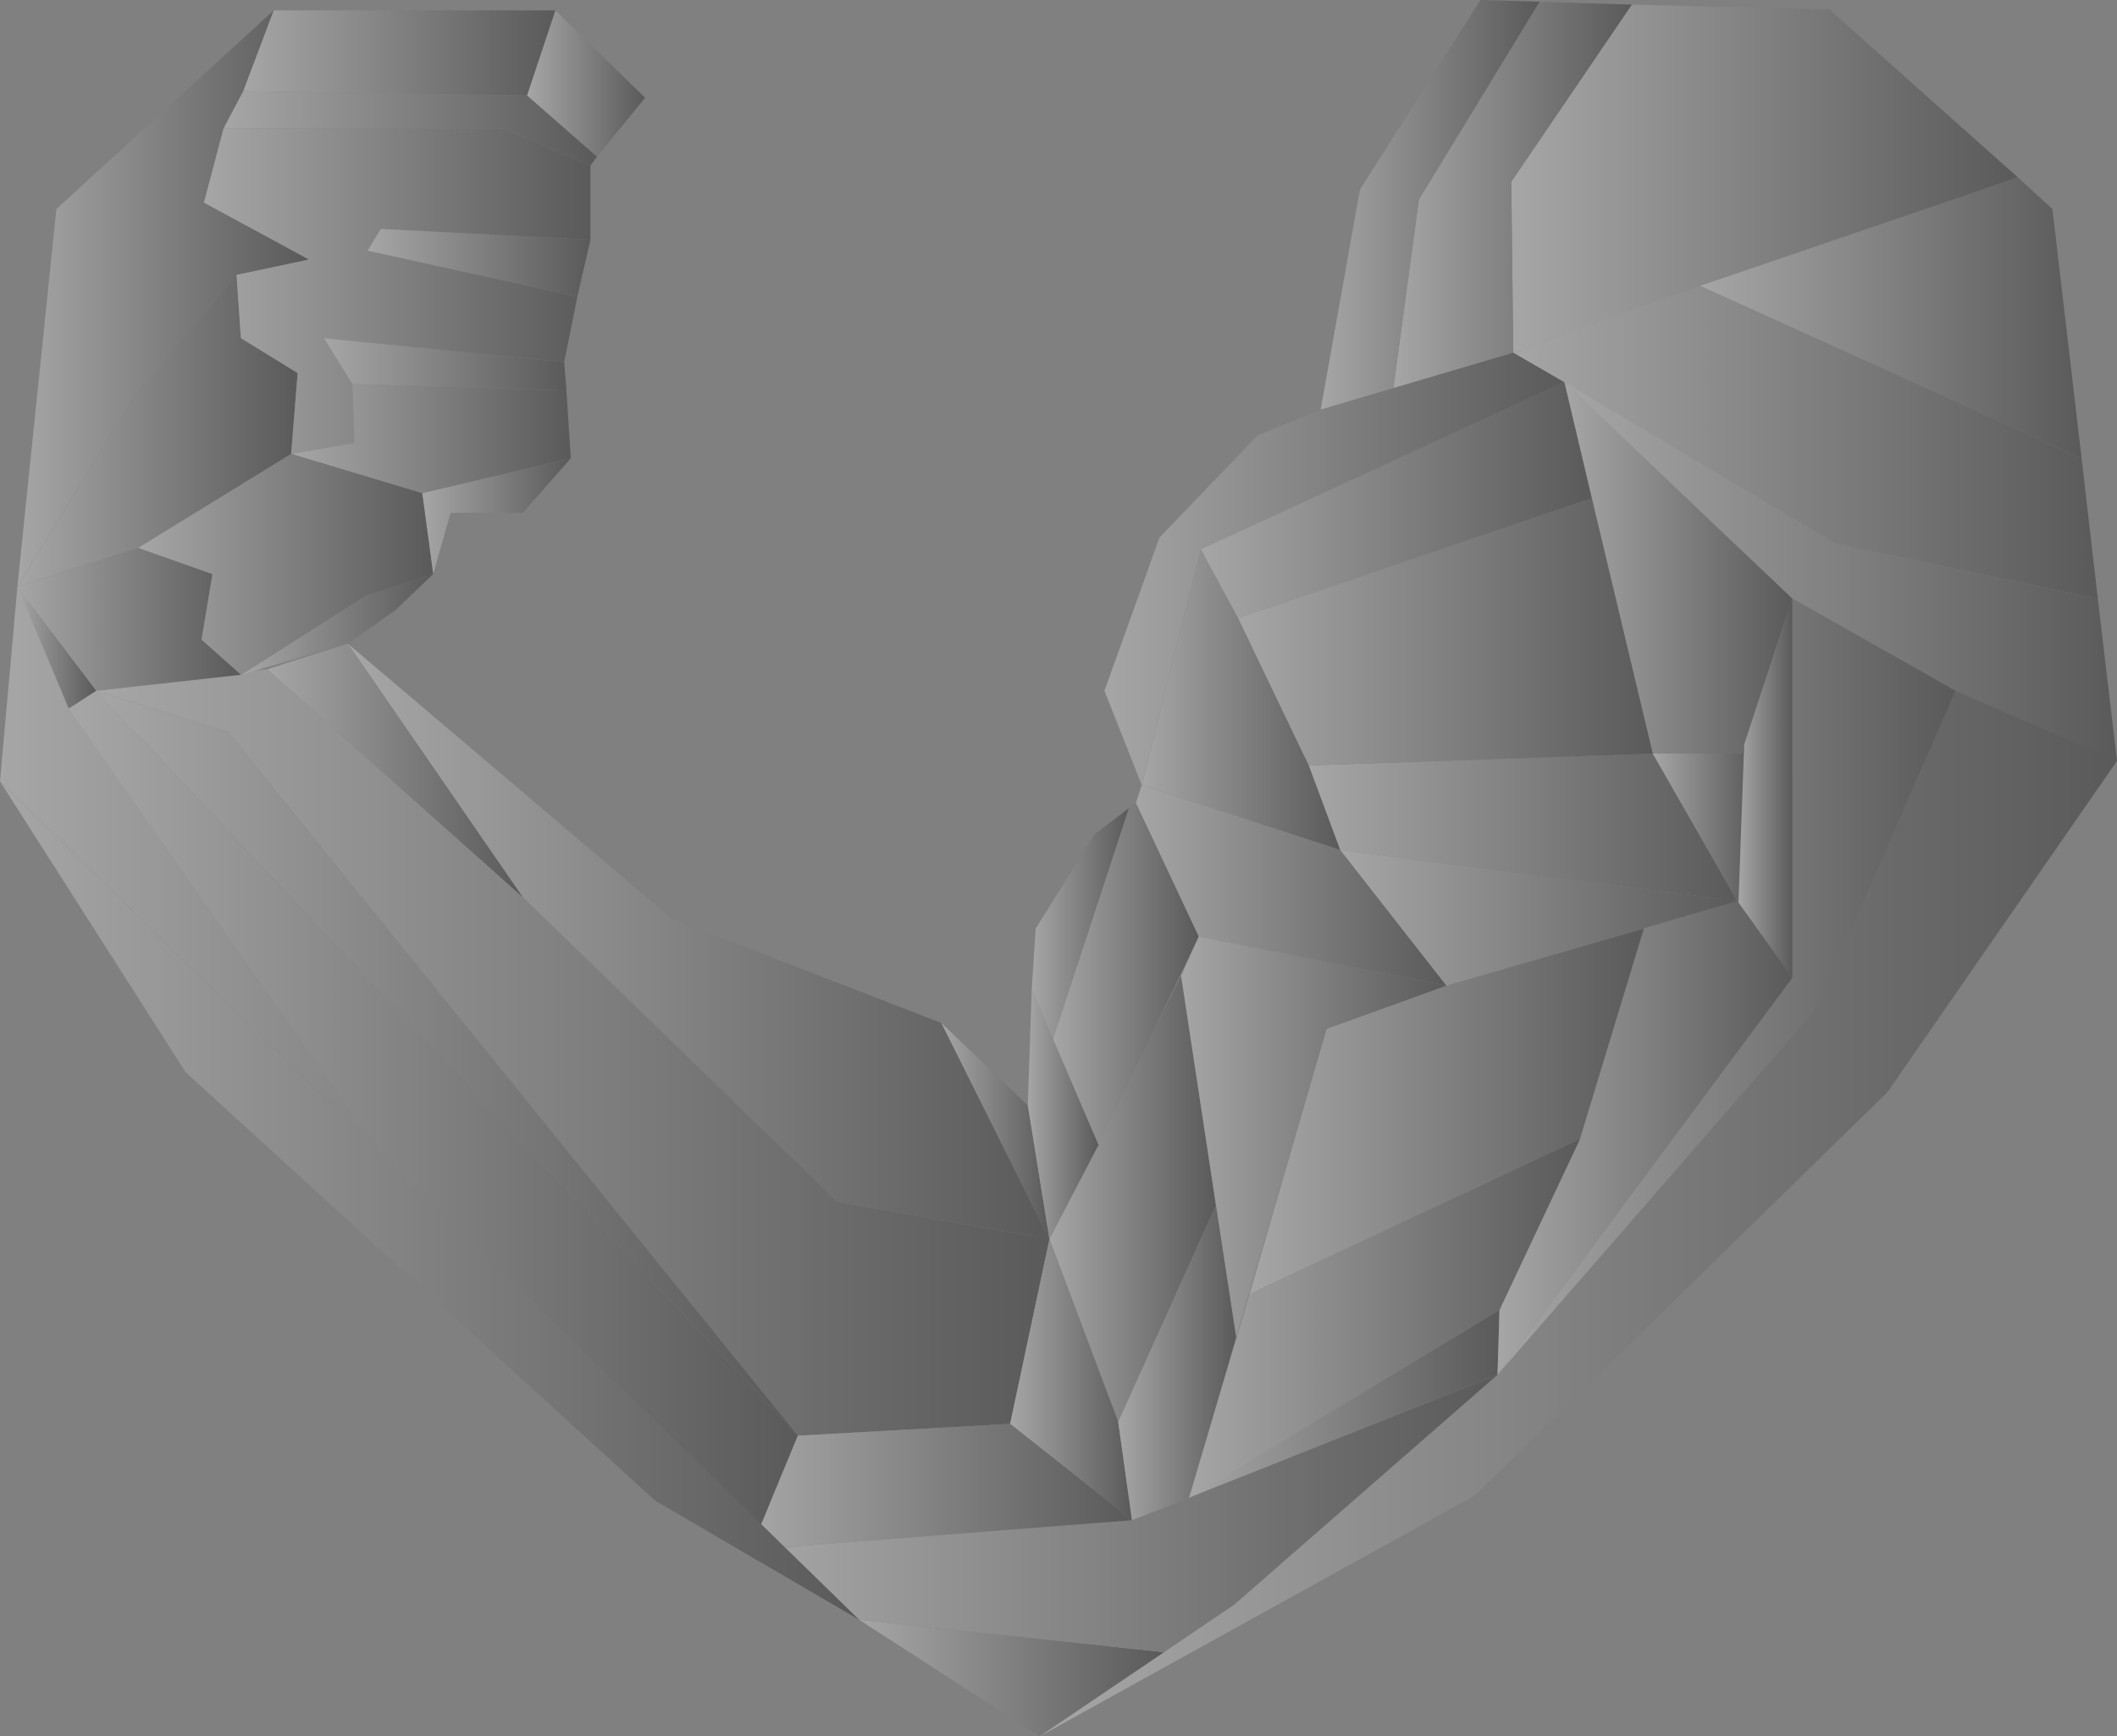 <svg xmlns="http://www.w3.org/2000/svg" xmlns:xlink="http://www.w3.org/1999/xlink" viewBox="0 0 2125.2 1743.06"><rect x="0" y="0" width="2125.2" height="1743.06" fill="#808080" stroke="none"/><defs><style>.cls-1{isolation:isolate;}.cls-2{opacity:0.3;mix-blend-mode:lighten;}.cls-3{fill:url(#linear-gradient);}.cls-4{fill:url(#linear-gradient-2);}.cls-5{fill:url(#linear-gradient-3);}.cls-6{fill:url(#linear-gradient-4);}.cls-7{fill:url(#linear-gradient-5);}.cls-8{fill:url(#linear-gradient-6);}.cls-9{fill:url(#linear-gradient-7);}.cls-10{fill:url(#linear-gradient-8);}.cls-11{fill:url(#linear-gradient-9);}.cls-12{fill:url(#linear-gradient-10);}.cls-13{fill:url(#linear-gradient-11);}.cls-14{fill:url(#linear-gradient-12);}.cls-15{fill:url(#linear-gradient-13);}.cls-16{fill:url(#linear-gradient-14);}.cls-17{fill:url(#linear-gradient-15);}.cls-18{fill:url(#linear-gradient-16);}.cls-19{fill:url(#linear-gradient-17);}.cls-20{fill:url(#linear-gradient-18);}.cls-21{fill:url(#linear-gradient-19);}.cls-22{fill:url(#linear-gradient-20);}.cls-23{fill:url(#linear-gradient-21);}.cls-24{fill:url(#linear-gradient-22);}.cls-25{fill:url(#linear-gradient-23);}.cls-26{fill:url(#linear-gradient-24);}.cls-27{fill:url(#linear-gradient-25);}.cls-28{fill:url(#linear-gradient-26);}.cls-29{fill:url(#linear-gradient-27);}.cls-30{fill:url(#linear-gradient-28);}.cls-31{fill:url(#linear-gradient-29);}.cls-32{fill:url(#linear-gradient-30);}.cls-33{fill:url(#linear-gradient-31);}.cls-34{fill:url(#linear-gradient-32);}.cls-35{fill:url(#linear-gradient-33);}.cls-36{fill:url(#linear-gradient-34);}.cls-37{fill:url(#linear-gradient-35);}.cls-38{fill:url(#linear-gradient-36);}.cls-39{fill:url(#linear-gradient-37);}.cls-40{fill:url(#linear-gradient-38);}.cls-41{fill:url(#linear-gradient-39);}.cls-42{fill:url(#linear-gradient-40);}.cls-43{fill:url(#linear-gradient-41);}.cls-44{fill:url(#linear-gradient-42);}.cls-45{fill:url(#linear-gradient-43);}.cls-46{fill:url(#linear-gradient-44);}.cls-47{fill:url(#linear-gradient-45);}.cls-48{fill:url(#linear-gradient-46);}.cls-49{fill:url(#linear-gradient-47);}.cls-50{fill:url(#linear-gradient-48);}.cls-51{fill:url(#linear-gradient-49);}.cls-52{fill:url(#linear-gradient-50);}.cls-53{fill:url(#linear-gradient-51);}.cls-54{fill:url(#linear-gradient-52);}.cls-55{fill:url(#linear-gradient-53);}.cls-56{fill:url(#linear-gradient-54);}</style><linearGradient id="linear-gradient" x1="1043.63" y1="1191.58" x2="2125.2" y2="1191.58" gradientUnits="userSpaceOnUse"><stop offset="0" stop-color="#fff"/><stop offset="1"/></linearGradient><linearGradient id="linear-gradient-2" x1="0" y1="1107.44" x2="862.48" y2="1107.44" xlink:href="#linear-gradient"/><linearGradient id="linear-gradient-3" x1="1517.14" y1="179.37" x2="2025.67" y2="179.37" xlink:href="#linear-gradient"/><linearGradient id="linear-gradient-4" x1="1398.76" y1="195.67" x2="1638.11" y2="195.67" xlink:href="#linear-gradient"/><linearGradient id="linear-gradient-5" x1="1706.54" y1="319.18" x2="2089.68" y2="319.18" xlink:href="#linear-gradient"/><linearGradient id="linear-gradient-6" x1="1519.11" y1="444.07" x2="2105.97" y2="444.07" xlink:href="#linear-gradient"/><linearGradient id="linear-gradient-7" x1="1325.76" y1="205.65" x2="1545.58" y2="205.65" xlink:href="#linear-gradient"/><linearGradient id="linear-gradient-8" x1="1146.22" y1="702.32" x2="1345.49" y2="702.32" xlink:href="#linear-gradient"/><linearGradient id="linear-gradient-9" x1="1570.41" y1="570.13" x2="1799.27" y2="570.13" xlink:href="#linear-gradient"/><linearGradient id="linear-gradient-10" x1="1108.73" y1="571.12" x2="1570.41" y2="571.12" xlink:href="#linear-gradient"/><linearGradient id="linear-gradient-11" x1="1313.92" y1="830.56" x2="1744.03" y2="830.56" xlink:href="#linear-gradient"/><linearGradient id="linear-gradient-12" x1="1205.41" y1="502.06" x2="1597.91" y2="502.06" xlink:href="#linear-gradient"/><linearGradient id="linear-gradient-13" x1="1053.49" y1="1203.45" x2="1220.58" y2="1203.45" xlink:href="#linear-gradient"/><linearGradient id="linear-gradient-14" x1="1254.36" y1="1115.53" x2="1650.44" y2="1115.53" xlink:href="#linear-gradient"/><linearGradient id="linear-gradient-15" x1="1570.41" y1="573.76" x2="2125.2" y2="573.76" xlink:href="#linear-gradient"/><linearGradient id="linear-gradient-16" x1="862.48" y1="1684.52" x2="1168.61" y2="1684.52" xlink:href="#linear-gradient"/><linearGradient id="linear-gradient-17" x1="753.6" y1="1519.25" x2="1503.33" y2="1519.25" xlink:href="#linear-gradient"/><linearGradient id="linear-gradient-18" x1="1503.33" y1="990.37" x2="1963.03" y2="990.37" xlink:href="#linear-gradient"/><linearGradient id="linear-gradient-19" x1="17.46" y1="432.36" x2="298.84" y2="432.36" xlink:href="#linear-gradient"/><linearGradient id="linear-gradient-20" x1="244.01" y1="53.21" x2="557.64" y2="53.21" xlink:href="#linear-gradient"/><linearGradient id="linear-gradient-21" x1="204.53" y1="292.27" x2="592.73" y2="292.27" xlink:href="#linear-gradient"/><linearGradient id="linear-gradient-22" x1="349.14" y1="944.99" x2="1053.49" y2="944.99" xlink:href="#linear-gradient"/><linearGradient id="linear-gradient-23" x1="944.98" y1="1135.38" x2="1053.49" y2="1135.38" xlink:href="#linear-gradient"/><linearGradient id="linear-gradient-24" x1="529.12" y1="83.91" x2="647.56" y2="83.91" xlink:href="#linear-gradient"/><linearGradient id="linear-gradient-25" x1="224.27" y1="128.87" x2="599.31" y2="128.87" xlink:href="#linear-gradient"/><linearGradient id="linear-gradient-26" x1="1659.19" y1="826.84" x2="1760.61" y2="826.84" xlink:href="#linear-gradient"/><linearGradient id="linear-gradient-27" x1="1745.18" y1="791.1" x2="1799.27" y2="791.1" xlink:href="#linear-gradient"/><linearGradient id="linear-gradient-28" x1="1192.46" y1="1409.38" x2="1505.3" y2="1409.38" xlink:href="#linear-gradient"/><linearGradient id="linear-gradient-29" x1="1503.33" y1="1142.29" x2="1799.27" y2="1142.29" xlink:href="#linear-gradient"/><linearGradient id="linear-gradient-30" x1="96.6" y1="1056.46" x2="1053.49" y2="1056.46" xlink:href="#linear-gradient"/><linearGradient id="linear-gradient-31" x1="369.02" y1="263.76" x2="592.73" y2="263.76" xlink:href="#linear-gradient"/><linearGradient id="linear-gradient-32" x1="292.26" y1="440.31" x2="572.99" y2="440.31" xlink:href="#linear-gradient"/><linearGradient id="linear-gradient-33" x1="17.46" y1="299.67" x2="309.8" y2="299.67" xlink:href="#linear-gradient"/><linearGradient id="linear-gradient-34" x1="17.46" y1="621.7" x2="242.08" y2="621.7" xlink:href="#linear-gradient"/><linearGradient id="linear-gradient-35" x1="423.85" y1="518.17" x2="572.99" y2="518.17" xlink:href="#linear-gradient"/><linearGradient id="linear-gradient-36" x1="325.15" y1="365.74" x2="568.6" y2="365.74" xlink:href="#linear-gradient"/><linearGradient id="linear-gradient-37" x1="242.08" y1="626.82" x2="434.82" y2="626.82" xlink:href="#linear-gradient"/><linearGradient id="linear-gradient-38" x1="268.25" y1="773.34" x2="524.74" y2="773.34" xlink:href="#linear-gradient"/><linearGradient id="linear-gradient-39" x1="96.6" y1="1067.32" x2="800.95" y2="1067.32" xlink:href="#linear-gradient"/><linearGradient id="linear-gradient-40" x1="1031.79" y1="1118.61" x2="1102.82" y2="1118.61" xlink:href="#linear-gradient"/><linearGradient id="linear-gradient-41" x1="1035.73" y1="927.09" x2="1133.45" y2="927.09" xlink:href="#linear-gradient"/><linearGradient id="linear-gradient-42" x1="1057.14" y1="977.55" x2="1203.44" y2="977.55" xlink:href="#linear-gradient"/><linearGradient id="linear-gradient-43" x1="1140.3" y1="888.76" x2="1452.03" y2="888.76" xlink:href="#linear-gradient"/><linearGradient id="linear-gradient-44" x1="1345.49" y1="921.32" x2="1744.03" y2="921.32" xlink:href="#linear-gradient"/><linearGradient id="linear-gradient-45" x1="68.98" y1="1124.53" x2="800.95" y2="1124.53" xlink:href="#linear-gradient"/><linearGradient id="linear-gradient-46" x1="17.46" y1="650.05" x2="96.6" y2="650.05" xlink:href="#linear-gradient"/><linearGradient id="linear-gradient-47" x1="1014.03" y1="1384.96" x2="1136.36" y2="1384.96" xlink:href="#linear-gradient"/><linearGradient id="linear-gradient-48" x1="753.6" y1="1492.49" x2="1136.36" y2="1492.49" xlink:href="#linear-gradient"/><linearGradient id="linear-gradient-49" x1="1185.68" y1="1141.3" x2="1452.03" y2="1141.3" xlink:href="#linear-gradient"/><linearGradient id="linear-gradient-50" x1="1122.55" y1="1368.07" x2="1240.92" y2="1368.07" xlink:href="#linear-gradient"/><linearGradient id="linear-gradient-51" x1="1242.9" y1="634.31" x2="1659.19" y2="634.31" xlink:href="#linear-gradient"/><linearGradient id="linear-gradient-52" x1="1193.57" y1="1323.55" x2="1586.19" y2="1323.55" xlink:href="#linear-gradient"/><linearGradient id="linear-gradient-53" x1="138.73" y1="566.51" x2="434.82" y2="566.51" xlink:href="#linear-gradient"/><linearGradient id="linear-gradient-54" x1="0" y1="1205.21" x2="862.48" y2="1205.21" xlink:href="#linear-gradient"/></defs><title>Ресурс 2</title><g class="cls-1"><g id="Слой_2" data-name="Слой 2"><g id="only_copy_2" data-name="only copy 2"><g class="cls-2"><polygon class="cls-3" points="1043.63 1743.06 1480.41 1501.36 1894.73 1096.34 2125.2 763.84 1908.7 640.11 1043.63 1743.06"/><polygon class="cls-4" points="0 784.43 862.48 1625.98 17.46 588.9 0 784.43"/><polygon class="cls-5" points="1519.11 354.09 2025.67 178.07 1836.42 9.48 1638.11 4.66 1517.14 182.44 1519.11 354.09"/><polygon class="cls-6" points="1398.76 389.6 1519.11 354.09 1517.14 182.44 1638.11 4.66 1545.58 1.75 1424.41 200.2 1398.76 389.6"/><polygon class="cls-7" points="2089.68 460.3 2060.37 209.85 2025.67 178.07 1706.54 287.01 2089.68 460.3"/><polygon class="cls-8" points="1519.11 354.09 1842.68 545.47 2105.97 601.12 2089.68 460.3 1706.54 287.01 1519.11 354.09"/><polygon class="cls-9" points="1325.76 411.31 1398.76 389.6 1424.41 200.2 1545.58 1.75 1486.22 0 1365.22 190.33 1325.76 411.31"/><polygon class="cls-10" points="1146.22 788.14 1345.49 853.25 1313.92 768.41 1242.9 620.44 1205.41 551.39 1146.22 788.14"/><polygon class="cls-11" points="1659.19 756.58 1747.97 756.58 1799.27 600.71 1570.41 383.69 1659.19 756.58"/><polygon class="cls-12" points="1163.98 539.55 1108.73 693.44 1146.22 788.14 1205.41 551.39 1570.41 383.69 1519.11 354.09 1325.76 411.31 1262.63 436.95 1163.98 539.55"/><polygon class="cls-13" points="1345.49 853.25 1744.03 904.55 1659.19 756.58 1313.92 768.41 1345.49 853.25"/><polygon class="cls-14" points="1570.41 383.69 1597.91 500.21 1242.9 620.44 1205.41 551.39 1570.41 383.69"/><polygon class="cls-15" points="1185.68 979.52 1220.58 1210.11 1122.55 1427.38 1053.49 1243.9 1185.68 979.52"/><polygon class="cls-16" points="1331.68 1032.79 1254.36 1299.14 1586.19 1143.28 1650.44 931.92 1450.67 990 1331.68 1032.79"/><polygon class="cls-17" points="1570.41 383.69 1842.68 545.47 2105.97 601.12 2125.2 763.84 1963.03 693.44 1799.27 600.71 1570.41 383.69"/><polygon class="cls-18" points="1043.63 1743.06 1168.61 1658.47 862.48 1625.98 1043.63 1743.06"/><polygon class="cls-19" points="1503.33 1380.03 1136.36 1526.03 753.6 1555.62 862.48 1625.98 1168.61 1658.47 1238.95 1610.87 1503.33 1380.03"/><polygon class="cls-20" points="1963.03 693.44 1822.95 1013.06 1503.33 1380.03 1799.27 981.49 1799.27 600.71 1963.03 693.44"/><polygon class="cls-21" points="292.26 455.66 298.84 374.51 241.81 339.42 237.43 275.82 134.34 398.64 17.46 588.9 139.14 549.97 292.26 455.66"/><polygon class="cls-22" points="274.71 10.44 244.01 91.59 529.12 95.97 557.64 10.44 274.71 10.44"/><polygon class="cls-23" points="224.27 128.87 204.53 203.44 309.8 260.47 237.43 275.82 241.81 339.42 298.84 374.51 292.26 455.66 355.86 444.7 353.67 385.48 325.15 339.42 566.41 363.55 579.57 297.75 369.02 251.69 382.18 229.76 592.73 240.73 592.73 166.16 505 128.87 224.27 128.87"/><polygon class="cls-24" points="1053.49 1243.9 840.41 1206.41 524.74 900.6 349.14 646.09 674.68 922.3 944.98 1026.87 1053.49 1243.9"/><polygon class="cls-25" points="1053.49 1243.9 1031.79 1109.73 944.98 1026.87 1053.49 1243.9"/><polygon class="cls-26" points="557.64 10.44 647.56 98.17 599.31 157.38 529.12 95.97 557.64 10.44"/><polygon class="cls-27" points="224.27 128.87 505 128.87 592.73 166.16 599.31 157.38 529.12 95.97 244.01 91.59 224.27 128.87"/><path class="cls-28" d="M1751,747.53l-3,9h-88.78l84.84,148,1.15,1.61C1773.84,867.58,1754.47,800.23,1751,747.53Z"/><polygon class="cls-29" points="1799.27 600.71 1750.95 747.53 1745.18 906.15 1799.27 981.49 1799.27 600.71"/><polygon class="cls-30" points="1503.33 1380.03 1505.3 1314.92 1192.46 1503.83 1503.33 1380.03"/><polygon class="cls-31" points="1744.03 904.55 1650.44 931.92 1586.19 1143.28 1505.3 1314.92 1503.33 1380.03 1799.27 981.49 1744.03 904.55"/><polygon class="cls-32" points="96.61 693.44 228.79 734.87 800.95 1441.19 1014.03 1429.35 1053.49 1243.9 840.41 1206.41 524.74 900.6 268.25 671.74 96.61 693.44"/><polygon class="cls-33" points="369.02 251.69 579.57 297.75 592.73 240.73 382.18 229.76 369.02 251.69"/><polygon class="cls-34" points="355.86 444.7 292.26 455.66 423.85 495.14 572.99 460.05 568.6 392.06 353.67 385.48 355.86 444.7"/><polygon class="cls-35" points="244.01 91.59 224.27 128.87 204.53 203.44 309.8 260.47 237.43 275.82 134.34 398.64 17.46 588.9 56.59 209.85 274.71 10.44 244.01 91.59"/><polygon class="cls-36" points="96.61 693.44 242.08 677.36 202.34 642.09 213.3 576.29 138.73 549.97 17.46 588.9 96.61 693.44"/><polygon class="cls-37" points="434.82 576.29 452.36 514.88 524.74 514.88 572.99 460.05 423.85 495.14 434.82 576.29"/><polygon class="cls-38" points="325.15 339.42 353.67 385.48 568.6 392.06 566.41 363.55 325.15 339.42"/><polygon class="cls-39" points="349.14 646.09 397.26 612.18 434.82 576.29 366.83 598.22 242.08 677.36 349.14 646.09"/><polygon class="cls-40" points="524.74 900.6 349.14 646.09 268.25 671.74 524.74 900.6"/><polygon class="cls-41" points="96.61 693.44 800.95 1441.19 228.79 734.87 96.61 693.44"/><polygon class="cls-42" points="1053.49 1243.9 1031.79 1109.73 1035.73 993.33 1102.82 1149.19 1053.49 1243.9"/><polygon class="cls-43" points="1133.45 811.12 1098.87 837.47 1039.68 932.17 1035.73 993.33 1057.14 1043.06 1133.45 811.12"/><polygon class="cls-44" points="1203.44 940.06 1140.3 805.9 1133.45 811.12 1057.14 1043.06 1102.82 1149.19 1203.44 940.06"/><polygon class="cls-45" points="1452.03 989.38 1203.44 940.06 1140.3 805.9 1146.22 788.14 1345.49 853.25 1452.03 989.38"/><polygon class="cls-46" points="1744.03 904.55 1452.03 989.38 1345.49 853.25 1744.03 904.55"/><polygon class="cls-47" points="68.98 711.2 514.87 1348.46 753.6 1555.62 800.95 1441.19 96.61 693.44 68.98 711.2"/><polygon class="cls-48" points="17.46 588.9 96.61 693.44 68.98 711.2 17.46 588.9"/><polygon class="cls-49" points="1014.03 1429.35 1136.36 1526.03 1122.55 1427.38 1053.49 1243.9 1014.03 1429.35"/><polygon class="cls-50" points="753.6 1555.62 1136.36 1526.03 1014.03 1429.35 800.95 1441.19 753.6 1555.62"/><polygon class="cls-51" points="1203.44 940.06 1185.68 979.52 1240.92 1342.54 1331.68 1032.79 1452.03 989.38 1203.44 940.06"/><polygon class="cls-52" points="1136.36 1526.03 1193.57 1503.83 1240.92 1342.54 1220.58 1210.11 1122.55 1427.38 1136.36 1526.03"/><polygon class="cls-53" points="1597.91 500.21 1659.19 756.58 1313.92 768.41 1242.9 620.44 1597.91 500.21"/><polygon class="cls-54" points="1254.36 1299.14 1193.57 1503.83 1505.3 1314.92 1586.19 1143.28 1254.36 1299.14"/><polygon class="cls-55" points="138.73 549.97 213.3 576.29 202.34 642.09 242.08 677.36 366.83 598.22 434.82 576.29 423.85 495.14 292.26 455.66 138.73 549.97"/><polygon class="cls-56" points="186.24 1076.2 657.72 1506.42 862.48 1625.98 0 784.43 186.24 1076.2"/></g></g></g></g></svg>